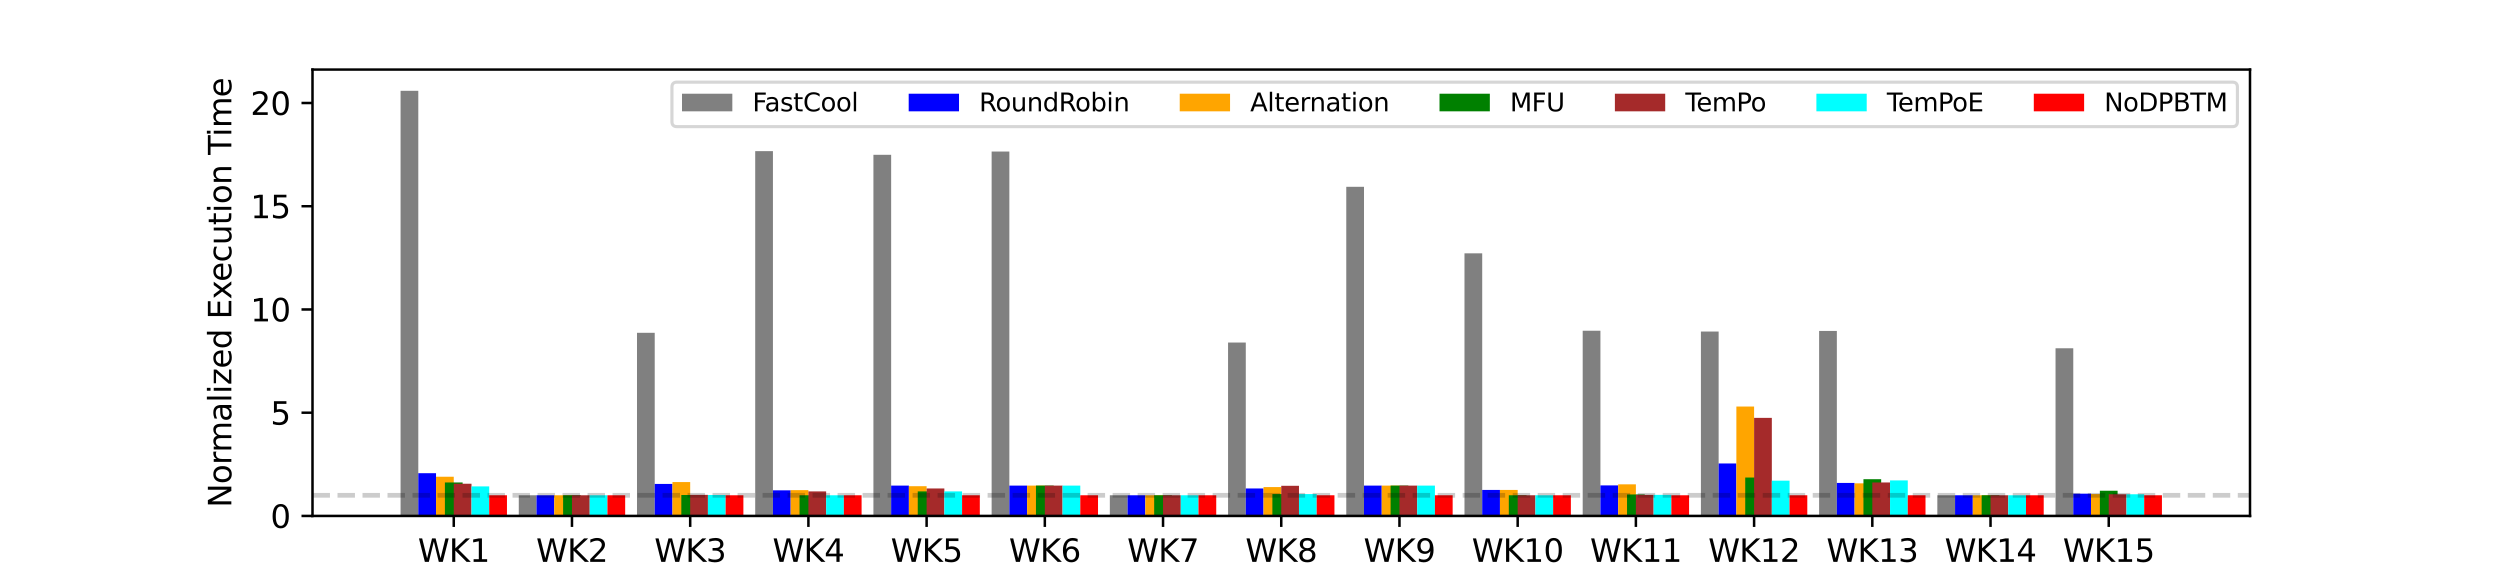 <?xml version="1.0" encoding="utf-8" standalone="no"?>
<!DOCTYPE svg PUBLIC "-//W3C//DTD SVG 1.1//EN"
  "http://www.w3.org/Graphics/SVG/1.1/DTD/svg11.dtd">
<svg xmlns:xlink="http://www.w3.org/1999/xlink" width="794.88pt" height="184.32pt" viewBox="0 0 794.88 184.32" xmlns="http://www.w3.org/2000/svg" version="1.1">
 <defs>
  <style type="text/css">*{stroke-linejoin: round; stroke-linecap: butt}</style>
 </defs>
 <g id="figure_1">
  <g id="patch_1">
   <path d="M 0 184.32 
L 794.88 184.32 
L 794.88 0 
L 0 0 
z
" style="fill: #ffffff"/>
  </g>
  <g id="axes_1">
   <g id="patch_2">
    <path d="M 99.36 164.045 
L 715.392 164.045 
L 715.392 22.118 
L 99.36 22.118 
z
" style="fill: #ffffff"/>
   </g>
   <g id="patch_3">
    <path d="M 127.361 164.045 
L 132.999 164.045 
L 132.999 28.877 
L 127.361 28.877 
z
" clip-path="url(#p22a5608371)" style="fill: #808080"/>
   </g>
   <g id="patch_4">
    <path d="M 164.947 164.045 
L 170.585 164.045 
L 170.585 157.48 
L 164.947 157.48 
z
" clip-path="url(#p22a5608371)" style="fill: #808080"/>
   </g>
   <g id="patch_5">
    <path d="M 202.533 164.045 
L 208.171 164.045 
L 208.171 105.816 
L 202.533 105.816 
z
" clip-path="url(#p22a5608371)" style="fill: #808080"/>
   </g>
   <g id="patch_6">
    <path d="M 240.119 164.045 
L 245.757 164.045 
L 245.757 48.046 
L 240.119 48.046 
z
" clip-path="url(#p22a5608371)" style="fill: #808080"/>
   </g>
   <g id="patch_7">
    <path d="M 277.705 164.045 
L 283.343 164.045 
L 283.343 49.227 
L 277.705 49.227 
z
" clip-path="url(#p22a5608371)" style="fill: #808080"/>
   </g>
   <g id="patch_8">
    <path d="M 315.291 164.045 
L 320.929 164.045 
L 320.929 48.177 
L 315.291 48.177 
z
" clip-path="url(#p22a5608371)" style="fill: #808080"/>
   </g>
   <g id="patch_9">
    <path d="M 352.877 164.045 
L 358.514 164.045 
L 358.514 157.48 
L 352.877 157.48 
z
" clip-path="url(#p22a5608371)" style="fill: #808080"/>
   </g>
   <g id="patch_10">
    <path d="M 390.462 164.045 
L 396.1 164.045 
L 396.1 108.901 
L 390.462 108.901 
z
" clip-path="url(#p22a5608371)" style="fill: #808080"/>
   </g>
   <g id="patch_11">
    <path d="M 428.048 164.045 
L 433.686 164.045 
L 433.686 59.403 
L 428.048 59.403 
z
" clip-path="url(#p22a5608371)" style="fill: #808080"/>
   </g>
   <g id="patch_12">
    <path d="M 465.634 164.045 
L 471.272 164.045 
L 471.272 80.541 
L 465.634 80.541 
z
" clip-path="url(#p22a5608371)" style="fill: #808080"/>
   </g>
   <g id="patch_13">
    <path d="M 503.22 164.045 
L 508.858 164.045 
L 508.858 105.159 
L 503.22 105.159 
z
" clip-path="url(#p22a5608371)" style="fill: #808080"/>
   </g>
   <g id="patch_14">
    <path d="M 540.806 164.045 
L 546.444 164.045 
L 546.444 105.422 
L 540.806 105.422 
z
" clip-path="url(#p22a5608371)" style="fill: #808080"/>
   </g>
   <g id="patch_15">
    <path d="M 578.392 164.045 
L 584.029 164.045 
L 584.029 105.225 
L 578.392 105.225 
z
" clip-path="url(#p22a5608371)" style="fill: #808080"/>
   </g>
   <g id="patch_16">
    <path d="M 615.977 164.045 
L 621.615 164.045 
L 621.615 157.48 
L 615.977 157.48 
z
" clip-path="url(#p22a5608371)" style="fill: #808080"/>
   </g>
   <g id="patch_17">
    <path d="M 653.563 164.045 
L 659.201 164.045 
L 659.201 110.739 
L 653.563 110.739 
z
" clip-path="url(#p22a5608371)" style="fill: #808080"/>
   </g>
   <g id="patch_18">
    <path d="M 132.999 164.045 
L 138.637 164.045 
L 138.637 150.456 
L 132.999 150.456 
z
" clip-path="url(#p22a5608371)" style="fill: #0000ff"/>
   </g>
   <g id="patch_19">
    <path d="M 170.585 164.045 
L 176.223 164.045 
L 176.223 157.48 
L 170.585 157.48 
z
" clip-path="url(#p22a5608371)" style="fill: #0000ff"/>
   </g>
   <g id="patch_20">
    <path d="M 208.171 164.045 
L 213.809 164.045 
L 213.809 153.869 
L 208.171 153.869 
z
" clip-path="url(#p22a5608371)" style="fill: #0000ff"/>
   </g>
   <g id="patch_21">
    <path d="M 245.757 164.045 
L 251.395 164.045 
L 251.395 155.905 
L 245.757 155.905 
z
" clip-path="url(#p22a5608371)" style="fill: #0000ff"/>
   </g>
   <g id="patch_22">
    <path d="M 283.343 164.045 
L 288.981 164.045 
L 288.981 154.395 
L 283.343 154.395 
z
" clip-path="url(#p22a5608371)" style="fill: #0000ff"/>
   </g>
   <g id="patch_23">
    <path d="M 320.929 164.045 
L 326.566 164.045 
L 326.566 154.395 
L 320.929 154.395 
z
" clip-path="url(#p22a5608371)" style="fill: #0000ff"/>
   </g>
   <g id="patch_24">
    <path d="M 358.514 164.045 
L 364.152 164.045 
L 364.152 157.48 
L 358.514 157.48 
z
" clip-path="url(#p22a5608371)" style="fill: #0000ff"/>
   </g>
   <g id="patch_25">
    <path d="M 396.1 164.045 
L 401.738 164.045 
L 401.738 155.314 
L 396.1 155.314 
z
" clip-path="url(#p22a5608371)" style="fill: #0000ff"/>
   </g>
   <g id="patch_26">
    <path d="M 433.686 164.045 
L 439.324 164.045 
L 439.324 154.395 
L 433.686 154.395 
z
" clip-path="url(#p22a5608371)" style="fill: #0000ff"/>
   </g>
   <g id="patch_27">
    <path d="M 471.272 164.045 
L 476.91 164.045 
L 476.91 155.773 
L 471.272 155.773 
z
" clip-path="url(#p22a5608371)" style="fill: #0000ff"/>
   </g>
   <g id="patch_28">
    <path d="M 508.858 164.045 
L 514.496 164.045 
L 514.496 154.329 
L 508.858 154.329 
z
" clip-path="url(#p22a5608371)" style="fill: #0000ff"/>
   </g>
   <g id="patch_29">
    <path d="M 546.444 164.045 
L 552.082 164.045 
L 552.082 147.37 
L 546.444 147.37 
z
" clip-path="url(#p22a5608371)" style="fill: #0000ff"/>
   </g>
   <g id="patch_30">
    <path d="M 584.029 164.045 
L 589.667 164.045 
L 589.667 153.541 
L 584.029 153.541 
z
" clip-path="url(#p22a5608371)" style="fill: #0000ff"/>
   </g>
   <g id="patch_31">
    <path d="M 621.615 164.045 
L 627.253 164.045 
L 627.253 157.48 
L 621.615 157.48 
z
" clip-path="url(#p22a5608371)" style="fill: #0000ff"/>
   </g>
   <g id="patch_32">
    <path d="M 659.201 164.045 
L 664.839 164.045 
L 664.839 156.955 
L 659.201 156.955 
z
" clip-path="url(#p22a5608371)" style="fill: #0000ff"/>
   </g>
   <g id="patch_33">
    <path d="M 138.637 164.045 
L 144.275 164.045 
L 144.275 151.572 
L 138.637 151.572 
z
" clip-path="url(#p22a5608371)" style="fill: #ffa500"/>
   </g>
   <g id="patch_34">
    <path d="M 176.223 164.045 
L 181.861 164.045 
L 181.861 157.48 
L 176.223 157.48 
z
" clip-path="url(#p22a5608371)" style="fill: #ffa500"/>
   </g>
   <g id="patch_35">
    <path d="M 213.809 164.045 
L 219.447 164.045 
L 219.447 153.279 
L 213.809 153.279 
z
" clip-path="url(#p22a5608371)" style="fill: #ffa500"/>
   </g>
   <g id="patch_36">
    <path d="M 251.395 164.045 
L 257.033 164.045 
L 257.033 155.839 
L 251.395 155.839 
z
" clip-path="url(#p22a5608371)" style="fill: #ffa500"/>
   </g>
   <g id="patch_37">
    <path d="M 288.981 164.045 
L 294.618 164.045 
L 294.618 154.592 
L 288.981 154.592 
z
" clip-path="url(#p22a5608371)" style="fill: #ffa500"/>
   </g>
   <g id="patch_38">
    <path d="M 326.566 164.045 
L 332.204 164.045 
L 332.204 154.395 
L 326.566 154.395 
z
" clip-path="url(#p22a5608371)" style="fill: #ffa500"/>
   </g>
   <g id="patch_39">
    <path d="M 364.152 164.045 
L 369.79 164.045 
L 369.79 157.48 
L 364.152 157.48 
z
" clip-path="url(#p22a5608371)" style="fill: #ffa500"/>
   </g>
   <g id="patch_40">
    <path d="M 401.738 164.045 
L 407.376 164.045 
L 407.376 154.854 
L 401.738 154.854 
z
" clip-path="url(#p22a5608371)" style="fill: #ffa500"/>
   </g>
   <g id="patch_41">
    <path d="M 439.324 164.045 
L 444.962 164.045 
L 444.962 154.395 
L 439.324 154.395 
z
" clip-path="url(#p22a5608371)" style="fill: #ffa500"/>
   </g>
   <g id="patch_42">
    <path d="M 476.91 164.045 
L 482.548 164.045 
L 482.548 155.773 
L 476.91 155.773 
z
" clip-path="url(#p22a5608371)" style="fill: #ffa500"/>
   </g>
   <g id="patch_43">
    <path d="M 514.496 164.045 
L 520.134 164.045 
L 520.134 154.001 
L 514.496 154.001 
z
" clip-path="url(#p22a5608371)" style="fill: #ffa500"/>
   </g>
   <g id="patch_44">
    <path d="M 552.082 164.045 
L 557.719 164.045 
L 557.719 129.252 
L 552.082 129.252 
z
" clip-path="url(#p22a5608371)" style="fill: #ffa500"/>
   </g>
   <g id="patch_45">
    <path d="M 589.667 164.045 
L 595.305 164.045 
L 595.305 153.673 
L 589.667 153.673 
z
" clip-path="url(#p22a5608371)" style="fill: #ffa500"/>
   </g>
   <g id="patch_46">
    <path d="M 627.253 164.045 
L 632.891 164.045 
L 632.891 157.48 
L 627.253 157.48 
z
" clip-path="url(#p22a5608371)" style="fill: #ffa500"/>
   </g>
   <g id="patch_47">
    <path d="M 664.839 164.045 
L 670.477 164.045 
L 670.477 157.086 
L 664.839 157.086 
z
" clip-path="url(#p22a5608371)" style="fill: #ffa500"/>
   </g>
   <g id="patch_48">
    <path d="M 141.456 164.045 
L 147.094 164.045 
L 147.094 153.41 
L 141.456 153.41 
z
" clip-path="url(#p22a5608371)" style="fill: #008000"/>
   </g>
   <g id="patch_49">
    <path d="M 179.042 164.045 
L 184.68 164.045 
L 184.68 157.48 
L 179.042 157.48 
z
" clip-path="url(#p22a5608371)" style="fill: #008000"/>
   </g>
   <g id="patch_50">
    <path d="M 216.628 164.045 
L 222.266 164.045 
L 222.266 157.388 
L 216.628 157.388 
z
" clip-path="url(#p22a5608371)" style="fill: #008000"/>
   </g>
   <g id="patch_51">
    <path d="M 254.214 164.045 
L 259.852 164.045 
L 259.852 157.48 
L 254.214 157.48 
z
" clip-path="url(#p22a5608371)" style="fill: #008000"/>
   </g>
   <g id="patch_52">
    <path d="M 291.8 164.045 
L 297.437 164.045 
L 297.437 156.233 
L 291.8 156.233 
z
" clip-path="url(#p22a5608371)" style="fill: #008000"/>
   </g>
   <g id="patch_53">
    <path d="M 329.385 164.045 
L 335.023 164.045 
L 335.023 154.395 
L 329.385 154.395 
z
" clip-path="url(#p22a5608371)" style="fill: #008000"/>
   </g>
   <g id="patch_54">
    <path d="M 366.971 164.045 
L 372.609 164.045 
L 372.609 157.48 
L 366.971 157.48 
z
" clip-path="url(#p22a5608371)" style="fill: #008000"/>
   </g>
   <g id="patch_55">
    <path d="M 404.557 164.045 
L 410.195 164.045 
L 410.195 157.086 
L 404.557 157.086 
z
" clip-path="url(#p22a5608371)" style="fill: #008000"/>
   </g>
   <g id="patch_56">
    <path d="M 442.143 164.045 
L 447.781 164.045 
L 447.781 154.395 
L 442.143 154.395 
z
" clip-path="url(#p22a5608371)" style="fill: #008000"/>
   </g>
   <g id="patch_57">
    <path d="M 479.729 164.045 
L 485.367 164.045 
L 485.367 157.48 
L 479.729 157.48 
z
" clip-path="url(#p22a5608371)" style="fill: #008000"/>
   </g>
   <g id="patch_58">
    <path d="M 517.315 164.045 
L 522.952 164.045 
L 522.952 157.217 
L 517.315 157.217 
z
" clip-path="url(#p22a5608371)" style="fill: #008000"/>
   </g>
   <g id="patch_59">
    <path d="M 554.9 164.045 
L 560.538 164.045 
L 560.538 151.834 
L 554.9 151.834 
z
" clip-path="url(#p22a5608371)" style="fill: #008000"/>
   </g>
   <g id="patch_60">
    <path d="M 592.486 164.045 
L 598.124 164.045 
L 598.124 152.36 
L 592.486 152.36 
z
" clip-path="url(#p22a5608371)" style="fill: #008000"/>
   </g>
   <g id="patch_61">
    <path d="M 630.072 164.045 
L 635.71 164.045 
L 635.71 157.48 
L 630.072 157.48 
z
" clip-path="url(#p22a5608371)" style="fill: #008000"/>
   </g>
   <g id="patch_62">
    <path d="M 667.658 164.045 
L 673.296 164.045 
L 673.296 156.036 
L 667.658 156.036 
z
" clip-path="url(#p22a5608371)" style="fill: #008000"/>
   </g>
   <g id="patch_63">
    <path d="M 144.275 164.045 
L 149.913 164.045 
L 149.913 153.804 
L 144.275 153.804 
z
" clip-path="url(#p22a5608371)" style="fill: #a52a2a"/>
   </g>
   <g id="patch_64">
    <path d="M 181.861 164.045 
L 187.499 164.045 
L 187.499 157.48 
L 181.861 157.48 
z
" clip-path="url(#p22a5608371)" style="fill: #a52a2a"/>
   </g>
   <g id="patch_65">
    <path d="M 219.447 164.045 
L 225.085 164.045 
L 225.085 157.349 
L 219.447 157.349 
z
" clip-path="url(#p22a5608371)" style="fill: #a52a2a"/>
   </g>
   <g id="patch_66">
    <path d="M 257.033 164.045 
L 262.67 164.045 
L 262.67 156.233 
L 257.033 156.233 
z
" clip-path="url(#p22a5608371)" style="fill: #a52a2a"/>
   </g>
   <g id="patch_67">
    <path d="M 294.618 164.045 
L 300.256 164.045 
L 300.256 155.314 
L 294.618 155.314 
z
" clip-path="url(#p22a5608371)" style="fill: #a52a2a"/>
   </g>
   <g id="patch_68">
    <path d="M 332.204 164.045 
L 337.842 164.045 
L 337.842 154.395 
L 332.204 154.395 
z
" clip-path="url(#p22a5608371)" style="fill: #a52a2a"/>
   </g>
   <g id="patch_69">
    <path d="M 369.79 164.045 
L 375.428 164.045 
L 375.428 157.48 
L 369.79 157.48 
z
" clip-path="url(#p22a5608371)" style="fill: #a52a2a"/>
   </g>
   <g id="patch_70">
    <path d="M 407.376 164.045 
L 413.014 164.045 
L 413.014 154.46 
L 407.376 154.46 
z
" clip-path="url(#p22a5608371)" style="fill: #a52a2a"/>
   </g>
   <g id="patch_71">
    <path d="M 444.962 164.045 
L 450.6 164.045 
L 450.6 154.395 
L 444.962 154.395 
z
" clip-path="url(#p22a5608371)" style="fill: #a52a2a"/>
   </g>
   <g id="patch_72">
    <path d="M 482.548 164.045 
L 488.186 164.045 
L 488.186 157.48 
L 482.548 157.48 
z
" clip-path="url(#p22a5608371)" style="fill: #a52a2a"/>
   </g>
   <g id="patch_73">
    <path d="M 520.134 164.045 
L 525.771 164.045 
L 525.771 157.349 
L 520.134 157.349 
z
" clip-path="url(#p22a5608371)" style="fill: #a52a2a"/>
   </g>
   <g id="patch_74">
    <path d="M 557.719 164.045 
L 563.357 164.045 
L 563.357 132.862 
L 557.719 132.862 
z
" clip-path="url(#p22a5608371)" style="fill: #a52a2a"/>
   </g>
   <g id="patch_75">
    <path d="M 595.305 164.045 
L 600.943 164.045 
L 600.943 153.41 
L 595.305 153.41 
z
" clip-path="url(#p22a5608371)" style="fill: #a52a2a"/>
   </g>
   <g id="patch_76">
    <path d="M 632.891 164.045 
L 638.529 164.045 
L 638.529 157.48 
L 632.891 157.48 
z
" clip-path="url(#p22a5608371)" style="fill: #a52a2a"/>
   </g>
   <g id="patch_77">
    <path d="M 670.477 164.045 
L 676.115 164.045 
L 676.115 157.152 
L 670.477 157.152 
z
" clip-path="url(#p22a5608371)" style="fill: #a52a2a"/>
   </g>
   <g id="patch_78">
    <path d="M 149.913 164.045 
L 155.551 164.045 
L 155.551 154.657 
L 149.913 154.657 
z
" clip-path="url(#p22a5608371)" style="fill: #00ffff"/>
   </g>
   <g id="patch_79">
    <path d="M 187.499 164.045 
L 193.137 164.045 
L 193.137 157.48 
L 187.499 157.48 
z
" clip-path="url(#p22a5608371)" style="fill: #00ffff"/>
   </g>
   <g id="patch_80">
    <path d="M 225.085 164.045 
L 230.723 164.045 
L 230.723 157.388 
L 225.085 157.388 
z
" clip-path="url(#p22a5608371)" style="fill: #00ffff"/>
   </g>
   <g id="patch_81">
    <path d="M 262.67 164.045 
L 268.308 164.045 
L 268.308 157.48 
L 262.67 157.48 
z
" clip-path="url(#p22a5608371)" style="fill: #00ffff"/>
   </g>
   <g id="patch_82">
    <path d="M 300.256 164.045 
L 305.894 164.045 
L 305.894 156.233 
L 300.256 156.233 
z
" clip-path="url(#p22a5608371)" style="fill: #00ffff"/>
   </g>
   <g id="patch_83">
    <path d="M 337.842 164.045 
L 343.48 164.045 
L 343.48 154.395 
L 337.842 154.395 
z
" clip-path="url(#p22a5608371)" style="fill: #00ffff"/>
   </g>
   <g id="patch_84">
    <path d="M 375.428 164.045 
L 381.066 164.045 
L 381.066 157.48 
L 375.428 157.48 
z
" clip-path="url(#p22a5608371)" style="fill: #00ffff"/>
   </g>
   <g id="patch_85">
    <path d="M 413.014 164.045 
L 418.652 164.045 
L 418.652 157.086 
L 413.014 157.086 
z
" clip-path="url(#p22a5608371)" style="fill: #00ffff"/>
   </g>
   <g id="patch_86">
    <path d="M 450.6 164.045 
L 456.238 164.045 
L 456.238 154.395 
L 450.6 154.395 
z
" clip-path="url(#p22a5608371)" style="fill: #00ffff"/>
   </g>
   <g id="patch_87">
    <path d="M 488.186 164.045 
L 493.823 164.045 
L 493.823 157.48 
L 488.186 157.48 
z
" clip-path="url(#p22a5608371)" style="fill: #00ffff"/>
   </g>
   <g id="patch_88">
    <path d="M 525.771 164.045 
L 531.409 164.045 
L 531.409 157.349 
L 525.771 157.349 
z
" clip-path="url(#p22a5608371)" style="fill: #00ffff"/>
   </g>
   <g id="patch_89">
    <path d="M 563.357 164.045 
L 568.995 164.045 
L 568.995 152.819 
L 563.357 152.819 
z
" clip-path="url(#p22a5608371)" style="fill: #00ffff"/>
   </g>
   <g id="patch_90">
    <path d="M 600.943 164.045 
L 606.581 164.045 
L 606.581 152.753 
L 600.943 152.753 
z
" clip-path="url(#p22a5608371)" style="fill: #00ffff"/>
   </g>
   <g id="patch_91">
    <path d="M 638.529 164.045 
L 644.167 164.045 
L 644.167 157.48 
L 638.529 157.48 
z
" clip-path="url(#p22a5608371)" style="fill: #00ffff"/>
   </g>
   <g id="patch_92">
    <path d="M 676.115 164.045 
L 681.753 164.045 
L 681.753 157.152 
L 676.115 157.152 
z
" clip-path="url(#p22a5608371)" style="fill: #00ffff"/>
   </g>
   <g id="patch_93">
    <path d="M 155.551 164.045 
L 161.189 164.045 
L 161.189 157.48 
L 155.551 157.48 
z
" clip-path="url(#p22a5608371)" style="fill: #ff0000"/>
   </g>
   <g id="patch_94">
    <path d="M 193.137 164.045 
L 198.775 164.045 
L 198.775 157.48 
L 193.137 157.48 
z
" clip-path="url(#p22a5608371)" style="fill: #ff0000"/>
   </g>
   <g id="patch_95">
    <path d="M 230.723 164.045 
L 236.36 164.045 
L 236.36 157.48 
L 230.723 157.48 
z
" clip-path="url(#p22a5608371)" style="fill: #ff0000"/>
   </g>
   <g id="patch_96">
    <path d="M 268.308 164.045 
L 273.946 164.045 
L 273.946 157.48 
L 268.308 157.48 
z
" clip-path="url(#p22a5608371)" style="fill: #ff0000"/>
   </g>
   <g id="patch_97">
    <path d="M 305.894 164.045 
L 311.532 164.045 
L 311.532 157.48 
L 305.894 157.48 
z
" clip-path="url(#p22a5608371)" style="fill: #ff0000"/>
   </g>
   <g id="patch_98">
    <path d="M 343.48 164.045 
L 349.118 164.045 
L 349.118 157.48 
L 343.48 157.48 
z
" clip-path="url(#p22a5608371)" style="fill: #ff0000"/>
   </g>
   <g id="patch_99">
    <path d="M 381.066 164.045 
L 386.704 164.045 
L 386.704 157.48 
L 381.066 157.48 
z
" clip-path="url(#p22a5608371)" style="fill: #ff0000"/>
   </g>
   <g id="patch_100">
    <path d="M 418.652 164.045 
L 424.29 164.045 
L 424.29 157.48 
L 418.652 157.48 
z
" clip-path="url(#p22a5608371)" style="fill: #ff0000"/>
   </g>
   <g id="patch_101">
    <path d="M 456.238 164.045 
L 461.875 164.045 
L 461.875 157.48 
L 456.238 157.48 
z
" clip-path="url(#p22a5608371)" style="fill: #ff0000"/>
   </g>
   <g id="patch_102">
    <path d="M 493.823 164.045 
L 499.461 164.045 
L 499.461 157.48 
L 493.823 157.48 
z
" clip-path="url(#p22a5608371)" style="fill: #ff0000"/>
   </g>
   <g id="patch_103">
    <path d="M 531.409 164.045 
L 537.047 164.045 
L 537.047 157.48 
L 531.409 157.48 
z
" clip-path="url(#p22a5608371)" style="fill: #ff0000"/>
   </g>
   <g id="patch_104">
    <path d="M 568.995 164.045 
L 574.633 164.045 
L 574.633 157.48 
L 568.995 157.48 
z
" clip-path="url(#p22a5608371)" style="fill: #ff0000"/>
   </g>
   <g id="patch_105">
    <path d="M 606.581 164.045 
L 612.219 164.045 
L 612.219 157.48 
L 606.581 157.48 
z
" clip-path="url(#p22a5608371)" style="fill: #ff0000"/>
   </g>
   <g id="patch_106">
    <path d="M 644.167 164.045 
L 649.805 164.045 
L 649.805 157.48 
L 644.167 157.48 
z
" clip-path="url(#p22a5608371)" style="fill: #ff0000"/>
   </g>
   <g id="patch_107">
    <path d="M 681.753 164.045 
L 687.391 164.045 
L 687.391 157.48 
L 681.753 157.48 
z
" clip-path="url(#p22a5608371)" style="fill: #ff0000"/>
   </g>
   <g id="matplotlib.axis_1">
    <g id="xtick_1">
     <g id="line2d_1">
      <defs>
       <path id="ma8fd53fc05" d="M 0 0 
L 0 3.5 
" style="stroke: #000000; stroke-width: 0.8"/>
      </defs>
      <g>
       <use xlink:href="#ma8fd53fc05" x="144.275" y="164.045" style="stroke: #000000; stroke-width: 0.8"/>
      </g>
     </g>
     <g id="text_1">
      <!-- WK1 -->
      <g transform="translate(132.871 178.643) scale(0.1 -0.1)">
       <defs>
        <path id="DejaVuSans-57" d="M 213 4666 
L 850 4666 
L 1831 722 
L 2809 4666 
L 3519 4666 
L 4500 722 
L 5478 4666 
L 6119 4666 
L 4947 0 
L 4153 0 
L 3169 4050 
L 2175 0 
L 1381 0 
L 213 4666 
z
" transform="scale(0.016)"/>
        <path id="DejaVuSans-4b" d="M 628 4666 
L 1259 4666 
L 1259 2694 
L 3353 4666 
L 4166 4666 
L 1850 2491 
L 4331 0 
L 3500 0 
L 1259 2247 
L 1259 0 
L 628 0 
L 628 4666 
z
" transform="scale(0.016)"/>
        <path id="DejaVuSans-31" d="M 794 531 
L 1825 531 
L 1825 4091 
L 703 3866 
L 703 4441 
L 1819 4666 
L 2450 4666 
L 2450 531 
L 3481 531 
L 3481 0 
L 794 0 
L 794 531 
z
" transform="scale(0.016)"/>
       </defs>
       <use xlink:href="#DejaVuSans-57"/>
       <use xlink:href="#DejaVuSans-4b" x="98.877"/>
       <use xlink:href="#DejaVuSans-31" x="164.453"/>
      </g>
     </g>
    </g>
    <g id="xtick_2">
     <g id="line2d_2">
      <g>
       <use xlink:href="#ma8fd53fc05" x="181.861" y="164.045" style="stroke: #000000; stroke-width: 0.8"/>
      </g>
     </g>
     <g id="text_2">
      <!-- WK2 -->
      <g transform="translate(170.457 178.643) scale(0.1 -0.1)">
       <defs>
        <path id="DejaVuSans-32" d="M 1228 531 
L 3431 531 
L 3431 0 
L 469 0 
L 469 531 
Q 828 903 1448 1529 
Q 2069 2156 2228 2338 
Q 2531 2678 2651 2914 
Q 2772 3150 2772 3378 
Q 2772 3750 2511 3984 
Q 2250 4219 1831 4219 
Q 1534 4219 1204 4116 
Q 875 4013 500 3803 
L 500 4441 
Q 881 4594 1212 4672 
Q 1544 4750 1819 4750 
Q 2544 4750 2975 4387 
Q 3406 4025 3406 3419 
Q 3406 3131 3298 2873 
Q 3191 2616 2906 2266 
Q 2828 2175 2409 1742 
Q 1991 1309 1228 531 
z
" transform="scale(0.016)"/>
       </defs>
       <use xlink:href="#DejaVuSans-57"/>
       <use xlink:href="#DejaVuSans-4b" x="98.877"/>
       <use xlink:href="#DejaVuSans-32" x="164.453"/>
      </g>
     </g>
    </g>
    <g id="xtick_3">
     <g id="line2d_3">
      <g>
       <use xlink:href="#ma8fd53fc05" x="219.447" y="164.045" style="stroke: #000000; stroke-width: 0.8"/>
      </g>
     </g>
     <g id="text_3">
      <!-- WK3 -->
      <g transform="translate(208.043 178.643) scale(0.1 -0.1)">
       <defs>
        <path id="DejaVuSans-33" d="M 2597 2516 
Q 3050 2419 3304 2112 
Q 3559 1806 3559 1356 
Q 3559 666 3084 287 
Q 2609 -91 1734 -91 
Q 1441 -91 1130 -33 
Q 819 25 488 141 
L 488 750 
Q 750 597 1062 519 
Q 1375 441 1716 441 
Q 2309 441 2620 675 
Q 2931 909 2931 1356 
Q 2931 1769 2642 2001 
Q 2353 2234 1838 2234 
L 1294 2234 
L 1294 2753 
L 1863 2753 
Q 2328 2753 2575 2939 
Q 2822 3125 2822 3475 
Q 2822 3834 2567 4026 
Q 2313 4219 1838 4219 
Q 1578 4219 1281 4162 
Q 984 4106 628 3988 
L 628 4550 
Q 988 4650 1302 4700 
Q 1616 4750 1894 4750 
Q 2613 4750 3031 4423 
Q 3450 4097 3450 3541 
Q 3450 3153 3228 2886 
Q 3006 2619 2597 2516 
z
" transform="scale(0.016)"/>
       </defs>
       <use xlink:href="#DejaVuSans-57"/>
       <use xlink:href="#DejaVuSans-4b" x="98.877"/>
       <use xlink:href="#DejaVuSans-33" x="164.453"/>
      </g>
     </g>
    </g>
    <g id="xtick_4">
     <g id="line2d_4">
      <g>
       <use xlink:href="#ma8fd53fc05" x="257.033" y="164.045" style="stroke: #000000; stroke-width: 0.8"/>
      </g>
     </g>
     <g id="text_4">
      <!-- WK4 -->
      <g transform="translate(245.629 178.643) scale(0.1 -0.1)">
       <defs>
        <path id="DejaVuSans-34" d="M 2419 4116 
L 825 1625 
L 2419 1625 
L 2419 4116 
z
M 2253 4666 
L 3047 4666 
L 3047 1625 
L 3713 1625 
L 3713 1100 
L 3047 1100 
L 3047 0 
L 2419 0 
L 2419 1100 
L 313 1100 
L 313 1709 
L 2253 4666 
z
" transform="scale(0.016)"/>
       </defs>
       <use xlink:href="#DejaVuSans-57"/>
       <use xlink:href="#DejaVuSans-4b" x="98.877"/>
       <use xlink:href="#DejaVuSans-34" x="164.453"/>
      </g>
     </g>
    </g>
    <g id="xtick_5">
     <g id="line2d_5">
      <g>
       <use xlink:href="#ma8fd53fc05" x="294.618" y="164.045" style="stroke: #000000; stroke-width: 0.8"/>
      </g>
     </g>
     <g id="text_5">
      <!-- WK5 -->
      <g transform="translate(283.215 178.643) scale(0.1 -0.1)">
       <defs>
        <path id="DejaVuSans-35" d="M 691 4666 
L 3169 4666 
L 3169 4134 
L 1269 4134 
L 1269 2991 
Q 1406 3038 1543 3061 
Q 1681 3084 1819 3084 
Q 2600 3084 3056 2656 
Q 3513 2228 3513 1497 
Q 3513 744 3044 326 
Q 2575 -91 1722 -91 
Q 1428 -91 1123 -41 
Q 819 9 494 109 
L 494 744 
Q 775 591 1075 516 
Q 1375 441 1709 441 
Q 2250 441 2565 725 
Q 2881 1009 2881 1497 
Q 2881 1984 2565 2268 
Q 2250 2553 1709 2553 
Q 1456 2553 1204 2497 
Q 953 2441 691 2322 
L 691 4666 
z
" transform="scale(0.016)"/>
       </defs>
       <use xlink:href="#DejaVuSans-57"/>
       <use xlink:href="#DejaVuSans-4b" x="98.877"/>
       <use xlink:href="#DejaVuSans-35" x="164.453"/>
      </g>
     </g>
    </g>
    <g id="xtick_6">
     <g id="line2d_6">
      <g>
       <use xlink:href="#ma8fd53fc05" x="332.204" y="164.045" style="stroke: #000000; stroke-width: 0.8"/>
      </g>
     </g>
     <g id="text_6">
      <!-- WK6 -->
      <g transform="translate(320.8 178.643) scale(0.1 -0.1)">
       <defs>
        <path id="DejaVuSans-36" d="M 2113 2584 
Q 1688 2584 1439 2293 
Q 1191 2003 1191 1497 
Q 1191 994 1439 701 
Q 1688 409 2113 409 
Q 2538 409 2786 701 
Q 3034 994 3034 1497 
Q 3034 2003 2786 2293 
Q 2538 2584 2113 2584 
z
M 3366 4563 
L 3366 3988 
Q 3128 4100 2886 4159 
Q 2644 4219 2406 4219 
Q 1781 4219 1451 3797 
Q 1122 3375 1075 2522 
Q 1259 2794 1537 2939 
Q 1816 3084 2150 3084 
Q 2853 3084 3261 2657 
Q 3669 2231 3669 1497 
Q 3669 778 3244 343 
Q 2819 -91 2113 -91 
Q 1303 -91 875 529 
Q 447 1150 447 2328 
Q 447 3434 972 4092 
Q 1497 4750 2381 4750 
Q 2619 4750 2861 4703 
Q 3103 4656 3366 4563 
z
" transform="scale(0.016)"/>
       </defs>
       <use xlink:href="#DejaVuSans-57"/>
       <use xlink:href="#DejaVuSans-4b" x="98.877"/>
       <use xlink:href="#DejaVuSans-36" x="164.453"/>
      </g>
     </g>
    </g>
    <g id="xtick_7">
     <g id="line2d_7">
      <g>
       <use xlink:href="#ma8fd53fc05" x="369.79" y="164.045" style="stroke: #000000; stroke-width: 0.8"/>
      </g>
     </g>
     <g id="text_7">
      <!-- WK7 -->
      <g transform="translate(358.386 178.643) scale(0.1 -0.1)">
       <defs>
        <path id="DejaVuSans-37" d="M 525 4666 
L 3525 4666 
L 3525 4397 
L 1831 0 
L 1172 0 
L 2766 4134 
L 525 4134 
L 525 4666 
z
" transform="scale(0.016)"/>
       </defs>
       <use xlink:href="#DejaVuSans-57"/>
       <use xlink:href="#DejaVuSans-4b" x="98.877"/>
       <use xlink:href="#DejaVuSans-37" x="164.453"/>
      </g>
     </g>
    </g>
    <g id="xtick_8">
     <g id="line2d_8">
      <g>
       <use xlink:href="#ma8fd53fc05" x="407.376" y="164.045" style="stroke: #000000; stroke-width: 0.8"/>
      </g>
     </g>
     <g id="text_8">
      <!-- WK8 -->
      <g transform="translate(395.972 178.643) scale(0.1 -0.1)">
       <defs>
        <path id="DejaVuSans-38" d="M 2034 2216 
Q 1584 2216 1326 1975 
Q 1069 1734 1069 1313 
Q 1069 891 1326 650 
Q 1584 409 2034 409 
Q 2484 409 2743 651 
Q 3003 894 3003 1313 
Q 3003 1734 2745 1975 
Q 2488 2216 2034 2216 
z
M 1403 2484 
Q 997 2584 770 2862 
Q 544 3141 544 3541 
Q 544 4100 942 4425 
Q 1341 4750 2034 4750 
Q 2731 4750 3128 4425 
Q 3525 4100 3525 3541 
Q 3525 3141 3298 2862 
Q 3072 2584 2669 2484 
Q 3125 2378 3379 2068 
Q 3634 1759 3634 1313 
Q 3634 634 3220 271 
Q 2806 -91 2034 -91 
Q 1263 -91 848 271 
Q 434 634 434 1313 
Q 434 1759 690 2068 
Q 947 2378 1403 2484 
z
M 1172 3481 
Q 1172 3119 1398 2916 
Q 1625 2713 2034 2713 
Q 2441 2713 2670 2916 
Q 2900 3119 2900 3481 
Q 2900 3844 2670 4047 
Q 2441 4250 2034 4250 
Q 1625 4250 1398 4047 
Q 1172 3844 1172 3481 
z
" transform="scale(0.016)"/>
       </defs>
       <use xlink:href="#DejaVuSans-57"/>
       <use xlink:href="#DejaVuSans-4b" x="98.877"/>
       <use xlink:href="#DejaVuSans-38" x="164.453"/>
      </g>
     </g>
    </g>
    <g id="xtick_9">
     <g id="line2d_9">
      <g>
       <use xlink:href="#ma8fd53fc05" x="444.962" y="164.045" style="stroke: #000000; stroke-width: 0.8"/>
      </g>
     </g>
     <g id="text_9">
      <!-- WK9 -->
      <g transform="translate(433.558 178.643) scale(0.1 -0.1)">
       <defs>
        <path id="DejaVuSans-39" d="M 703 97 
L 703 672 
Q 941 559 1184 500 
Q 1428 441 1663 441 
Q 2288 441 2617 861 
Q 2947 1281 2994 2138 
Q 2813 1869 2534 1725 
Q 2256 1581 1919 1581 
Q 1219 1581 811 2004 
Q 403 2428 403 3163 
Q 403 3881 828 4315 
Q 1253 4750 1959 4750 
Q 2769 4750 3195 4129 
Q 3622 3509 3622 2328 
Q 3622 1225 3098 567 
Q 2575 -91 1691 -91 
Q 1453 -91 1209 -44 
Q 966 3 703 97 
z
M 1959 2075 
Q 2384 2075 2632 2365 
Q 2881 2656 2881 3163 
Q 2881 3666 2632 3958 
Q 2384 4250 1959 4250 
Q 1534 4250 1286 3958 
Q 1038 3666 1038 3163 
Q 1038 2656 1286 2365 
Q 1534 2075 1959 2075 
z
" transform="scale(0.016)"/>
       </defs>
       <use xlink:href="#DejaVuSans-57"/>
       <use xlink:href="#DejaVuSans-4b" x="98.877"/>
       <use xlink:href="#DejaVuSans-39" x="164.453"/>
      </g>
     </g>
    </g>
    <g id="xtick_10">
     <g id="line2d_10">
      <g>
       <use xlink:href="#ma8fd53fc05" x="482.548" y="164.045" style="stroke: #000000; stroke-width: 0.8"/>
      </g>
     </g>
     <g id="text_10">
      <!-- WK10 -->
      <g transform="translate(467.963 178.643) scale(0.1 -0.1)">
       <defs>
        <path id="DejaVuSans-30" d="M 2034 4250 
Q 1547 4250 1301 3770 
Q 1056 3291 1056 2328 
Q 1056 1369 1301 889 
Q 1547 409 2034 409 
Q 2525 409 2770 889 
Q 3016 1369 3016 2328 
Q 3016 3291 2770 3770 
Q 2525 4250 2034 4250 
z
M 2034 4750 
Q 2819 4750 3233 4129 
Q 3647 3509 3647 2328 
Q 3647 1150 3233 529 
Q 2819 -91 2034 -91 
Q 1250 -91 836 529 
Q 422 1150 422 2328 
Q 422 3509 836 4129 
Q 1250 4750 2034 4750 
z
" transform="scale(0.016)"/>
       </defs>
       <use xlink:href="#DejaVuSans-57"/>
       <use xlink:href="#DejaVuSans-4b" x="98.877"/>
       <use xlink:href="#DejaVuSans-31" x="164.453"/>
       <use xlink:href="#DejaVuSans-30" x="228.076"/>
      </g>
     </g>
    </g>
    <g id="xtick_11">
     <g id="line2d_11">
      <g>
       <use xlink:href="#ma8fd53fc05" x="520.134" y="164.045" style="stroke: #000000; stroke-width: 0.8"/>
      </g>
     </g>
     <g id="text_11">
      <!-- WK11 -->
      <g transform="translate(505.548 178.643) scale(0.1 -0.1)">
       <use xlink:href="#DejaVuSans-57"/>
       <use xlink:href="#DejaVuSans-4b" x="98.877"/>
       <use xlink:href="#DejaVuSans-31" x="164.453"/>
       <use xlink:href="#DejaVuSans-31" x="228.076"/>
      </g>
     </g>
    </g>
    <g id="xtick_12">
     <g id="line2d_12">
      <g>
       <use xlink:href="#ma8fd53fc05" x="557.719" y="164.045" style="stroke: #000000; stroke-width: 0.8"/>
      </g>
     </g>
     <g id="text_12">
      <!-- WK12 -->
      <g transform="translate(543.134 178.643) scale(0.1 -0.1)">
       <use xlink:href="#DejaVuSans-57"/>
       <use xlink:href="#DejaVuSans-4b" x="98.877"/>
       <use xlink:href="#DejaVuSans-31" x="164.453"/>
       <use xlink:href="#DejaVuSans-32" x="228.076"/>
      </g>
     </g>
    </g>
    <g id="xtick_13">
     <g id="line2d_13">
      <g>
       <use xlink:href="#ma8fd53fc05" x="595.305" y="164.045" style="stroke: #000000; stroke-width: 0.8"/>
      </g>
     </g>
     <g id="text_13">
      <!-- WK13 -->
      <g transform="translate(580.72 178.643) scale(0.1 -0.1)">
       <use xlink:href="#DejaVuSans-57"/>
       <use xlink:href="#DejaVuSans-4b" x="98.877"/>
       <use xlink:href="#DejaVuSans-31" x="164.453"/>
       <use xlink:href="#DejaVuSans-33" x="228.076"/>
      </g>
     </g>
    </g>
    <g id="xtick_14">
     <g id="line2d_14">
      <g>
       <use xlink:href="#ma8fd53fc05" x="632.891" y="164.045" style="stroke: #000000; stroke-width: 0.8"/>
      </g>
     </g>
     <g id="text_14">
      <!-- WK14 -->
      <g transform="translate(618.306 178.643) scale(0.1 -0.1)">
       <use xlink:href="#DejaVuSans-57"/>
       <use xlink:href="#DejaVuSans-4b" x="98.877"/>
       <use xlink:href="#DejaVuSans-31" x="164.453"/>
       <use xlink:href="#DejaVuSans-34" x="228.076"/>
      </g>
     </g>
    </g>
    <g id="xtick_15">
     <g id="line2d_15">
      <g>
       <use xlink:href="#ma8fd53fc05" x="670.477" y="164.045" style="stroke: #000000; stroke-width: 0.8"/>
      </g>
     </g>
     <g id="text_15">
      <!-- WK15 -->
      <g transform="translate(655.892 178.643) scale(0.1 -0.1)">
       <use xlink:href="#DejaVuSans-57"/>
       <use xlink:href="#DejaVuSans-4b" x="98.877"/>
       <use xlink:href="#DejaVuSans-31" x="164.453"/>
       <use xlink:href="#DejaVuSans-35" x="228.076"/>
      </g>
     </g>
    </g>
   </g>
   <g id="matplotlib.axis_2">
    <g id="ytick_1">
     <g id="line2d_16">
      <defs>
       <path id="m1faedaae2d" d="M 0 0 
L -3.5 0 
" style="stroke: #000000; stroke-width: 0.8"/>
      </defs>
      <g>
       <use xlink:href="#m1faedaae2d" x="99.36" y="164.045" style="stroke: #000000; stroke-width: 0.8"/>
      </g>
     </g>
     <g id="text_16">
      <!-- 0 -->
      <g transform="translate(85.998 167.844) scale(0.1 -0.1)">
       <use xlink:href="#DejaVuSans-30"/>
      </g>
     </g>
    </g>
    <g id="ytick_2">
     <g id="line2d_17">
      <g>
       <use xlink:href="#m1faedaae2d" x="99.36" y="131.221" style="stroke: #000000; stroke-width: 0.8"/>
      </g>
     </g>
     <g id="text_17">
      <!-- 5 -->
      <g transform="translate(85.998 135.02) scale(0.1 -0.1)">
       <use xlink:href="#DejaVuSans-35"/>
      </g>
     </g>
    </g>
    <g id="ytick_3">
     <g id="line2d_18">
      <g>
       <use xlink:href="#m1faedaae2d" x="99.36" y="98.397" style="stroke: #000000; stroke-width: 0.8"/>
      </g>
     </g>
     <g id="text_18">
      <!-- 10 -->
      <g transform="translate(79.635 102.197) scale(0.1 -0.1)">
       <use xlink:href="#DejaVuSans-31"/>
       <use xlink:href="#DejaVuSans-30" x="63.623"/>
      </g>
     </g>
    </g>
    <g id="ytick_4">
     <g id="line2d_19">
      <g>
       <use xlink:href="#m1faedaae2d" x="99.36" y="65.574" style="stroke: #000000; stroke-width: 0.8"/>
      </g>
     </g>
     <g id="text_19">
      <!-- 15 -->
      <g transform="translate(79.635 69.373) scale(0.1 -0.1)">
       <use xlink:href="#DejaVuSans-31"/>
       <use xlink:href="#DejaVuSans-35" x="63.623"/>
      </g>
     </g>
    </g>
    <g id="ytick_5">
     <g id="line2d_20">
      <g>
       <use xlink:href="#m1faedaae2d" x="99.36" y="32.75" style="stroke: #000000; stroke-width: 0.8"/>
      </g>
     </g>
     <g id="text_20">
      <!-- 20 -->
      <g transform="translate(79.635 36.549) scale(0.1 -0.1)">
       <use xlink:href="#DejaVuSans-32"/>
       <use xlink:href="#DejaVuSans-30" x="63.623"/>
      </g>
     </g>
    </g>
    <g id="text_21">
     <!-- Normalized Execution Time -->
     <g transform="translate(73.555 161.383) rotate(-90) scale(0.1 -0.1)">
      <defs>
       <path id="DejaVuSans-4e" d="M 628 4666 
L 1478 4666 
L 3547 763 
L 3547 4666 
L 4159 4666 
L 4159 0 
L 3309 0 
L 1241 3903 
L 1241 0 
L 628 0 
L 628 4666 
z
" transform="scale(0.016)"/>
       <path id="DejaVuSans-6f" d="M 1959 3097 
Q 1497 3097 1228 2736 
Q 959 2375 959 1747 
Q 959 1119 1226 758 
Q 1494 397 1959 397 
Q 2419 397 2687 759 
Q 2956 1122 2956 1747 
Q 2956 2369 2687 2733 
Q 2419 3097 1959 3097 
z
M 1959 3584 
Q 2709 3584 3137 3096 
Q 3566 2609 3566 1747 
Q 3566 888 3137 398 
Q 2709 -91 1959 -91 
Q 1206 -91 779 398 
Q 353 888 353 1747 
Q 353 2609 779 3096 
Q 1206 3584 1959 3584 
z
" transform="scale(0.016)"/>
       <path id="DejaVuSans-72" d="M 2631 2963 
Q 2534 3019 2420 3045 
Q 2306 3072 2169 3072 
Q 1681 3072 1420 2755 
Q 1159 2438 1159 1844 
L 1159 0 
L 581 0 
L 581 3500 
L 1159 3500 
L 1159 2956 
Q 1341 3275 1631 3429 
Q 1922 3584 2338 3584 
Q 2397 3584 2469 3576 
Q 2541 3569 2628 3553 
L 2631 2963 
z
" transform="scale(0.016)"/>
       <path id="DejaVuSans-6d" d="M 3328 2828 
Q 3544 3216 3844 3400 
Q 4144 3584 4550 3584 
Q 5097 3584 5394 3201 
Q 5691 2819 5691 2113 
L 5691 0 
L 5113 0 
L 5113 2094 
Q 5113 2597 4934 2840 
Q 4756 3084 4391 3084 
Q 3944 3084 3684 2787 
Q 3425 2491 3425 1978 
L 3425 0 
L 2847 0 
L 2847 2094 
Q 2847 2600 2669 2842 
Q 2491 3084 2119 3084 
Q 1678 3084 1418 2786 
Q 1159 2488 1159 1978 
L 1159 0 
L 581 0 
L 581 3500 
L 1159 3500 
L 1159 2956 
Q 1356 3278 1631 3431 
Q 1906 3584 2284 3584 
Q 2666 3584 2933 3390 
Q 3200 3197 3328 2828 
z
" transform="scale(0.016)"/>
       <path id="DejaVuSans-61" d="M 2194 1759 
Q 1497 1759 1228 1600 
Q 959 1441 959 1056 
Q 959 750 1161 570 
Q 1363 391 1709 391 
Q 2188 391 2477 730 
Q 2766 1069 2766 1631 
L 2766 1759 
L 2194 1759 
z
M 3341 1997 
L 3341 0 
L 2766 0 
L 2766 531 
Q 2569 213 2275 61 
Q 1981 -91 1556 -91 
Q 1019 -91 701 211 
Q 384 513 384 1019 
Q 384 1609 779 1909 
Q 1175 2209 1959 2209 
L 2766 2209 
L 2766 2266 
Q 2766 2663 2505 2880 
Q 2244 3097 1772 3097 
Q 1472 3097 1187 3025 
Q 903 2953 641 2809 
L 641 3341 
Q 956 3463 1253 3523 
Q 1550 3584 1831 3584 
Q 2591 3584 2966 3190 
Q 3341 2797 3341 1997 
z
" transform="scale(0.016)"/>
       <path id="DejaVuSans-6c" d="M 603 4863 
L 1178 4863 
L 1178 0 
L 603 0 
L 603 4863 
z
" transform="scale(0.016)"/>
       <path id="DejaVuSans-69" d="M 603 3500 
L 1178 3500 
L 1178 0 
L 603 0 
L 603 3500 
z
M 603 4863 
L 1178 4863 
L 1178 4134 
L 603 4134 
L 603 4863 
z
" transform="scale(0.016)"/>
       <path id="DejaVuSans-7a" d="M 353 3500 
L 3084 3500 
L 3084 2975 
L 922 459 
L 3084 459 
L 3084 0 
L 275 0 
L 275 525 
L 2438 3041 
L 353 3041 
L 353 3500 
z
" transform="scale(0.016)"/>
       <path id="DejaVuSans-65" d="M 3597 1894 
L 3597 1613 
L 953 1613 
Q 991 1019 1311 708 
Q 1631 397 2203 397 
Q 2534 397 2845 478 
Q 3156 559 3463 722 
L 3463 178 
Q 3153 47 2828 -22 
Q 2503 -91 2169 -91 
Q 1331 -91 842 396 
Q 353 884 353 1716 
Q 353 2575 817 3079 
Q 1281 3584 2069 3584 
Q 2775 3584 3186 3129 
Q 3597 2675 3597 1894 
z
M 3022 2063 
Q 3016 2534 2758 2815 
Q 2500 3097 2075 3097 
Q 1594 3097 1305 2825 
Q 1016 2553 972 2059 
L 3022 2063 
z
" transform="scale(0.016)"/>
       <path id="DejaVuSans-64" d="M 2906 2969 
L 2906 4863 
L 3481 4863 
L 3481 0 
L 2906 0 
L 2906 525 
Q 2725 213 2448 61 
Q 2172 -91 1784 -91 
Q 1150 -91 751 415 
Q 353 922 353 1747 
Q 353 2572 751 3078 
Q 1150 3584 1784 3584 
Q 2172 3584 2448 3432 
Q 2725 3281 2906 2969 
z
M 947 1747 
Q 947 1113 1208 752 
Q 1469 391 1925 391 
Q 2381 391 2643 752 
Q 2906 1113 2906 1747 
Q 2906 2381 2643 2742 
Q 2381 3103 1925 3103 
Q 1469 3103 1208 2742 
Q 947 2381 947 1747 
z
" transform="scale(0.016)"/>
       <path id="DejaVuSans-20" transform="scale(0.016)"/>
       <path id="DejaVuSans-45" d="M 628 4666 
L 3578 4666 
L 3578 4134 
L 1259 4134 
L 1259 2753 
L 3481 2753 
L 3481 2222 
L 1259 2222 
L 1259 531 
L 3634 531 
L 3634 0 
L 628 0 
L 628 4666 
z
" transform="scale(0.016)"/>
       <path id="DejaVuSans-78" d="M 3513 3500 
L 2247 1797 
L 3578 0 
L 2900 0 
L 1881 1375 
L 863 0 
L 184 0 
L 1544 1831 
L 300 3500 
L 978 3500 
L 1906 2253 
L 2834 3500 
L 3513 3500 
z
" transform="scale(0.016)"/>
       <path id="DejaVuSans-63" d="M 3122 3366 
L 3122 2828 
Q 2878 2963 2633 3030 
Q 2388 3097 2138 3097 
Q 1578 3097 1268 2742 
Q 959 2388 959 1747 
Q 959 1106 1268 751 
Q 1578 397 2138 397 
Q 2388 397 2633 464 
Q 2878 531 3122 666 
L 3122 134 
Q 2881 22 2623 -34 
Q 2366 -91 2075 -91 
Q 1284 -91 818 406 
Q 353 903 353 1747 
Q 353 2603 823 3093 
Q 1294 3584 2113 3584 
Q 2378 3584 2631 3529 
Q 2884 3475 3122 3366 
z
" transform="scale(0.016)"/>
       <path id="DejaVuSans-75" d="M 544 1381 
L 544 3500 
L 1119 3500 
L 1119 1403 
Q 1119 906 1312 657 
Q 1506 409 1894 409 
Q 2359 409 2629 706 
Q 2900 1003 2900 1516 
L 2900 3500 
L 3475 3500 
L 3475 0 
L 2900 0 
L 2900 538 
Q 2691 219 2414 64 
Q 2138 -91 1772 -91 
Q 1169 -91 856 284 
Q 544 659 544 1381 
z
M 1991 3584 
L 1991 3584 
z
" transform="scale(0.016)"/>
       <path id="DejaVuSans-74" d="M 1172 4494 
L 1172 3500 
L 2356 3500 
L 2356 3053 
L 1172 3053 
L 1172 1153 
Q 1172 725 1289 603 
Q 1406 481 1766 481 
L 2356 481 
L 2356 0 
L 1766 0 
Q 1100 0 847 248 
Q 594 497 594 1153 
L 594 3053 
L 172 3053 
L 172 3500 
L 594 3500 
L 594 4494 
L 1172 4494 
z
" transform="scale(0.016)"/>
       <path id="DejaVuSans-6e" d="M 3513 2113 
L 3513 0 
L 2938 0 
L 2938 2094 
Q 2938 2591 2744 2837 
Q 2550 3084 2163 3084 
Q 1697 3084 1428 2787 
Q 1159 2491 1159 1978 
L 1159 0 
L 581 0 
L 581 3500 
L 1159 3500 
L 1159 2956 
Q 1366 3272 1645 3428 
Q 1925 3584 2291 3584 
Q 2894 3584 3203 3211 
Q 3513 2838 3513 2113 
z
" transform="scale(0.016)"/>
       <path id="DejaVuSans-54" d="M -19 4666 
L 3928 4666 
L 3928 4134 
L 2272 4134 
L 2272 0 
L 1638 0 
L 1638 4134 
L -19 4134 
L -19 4666 
z
" transform="scale(0.016)"/>
      </defs>
      <use xlink:href="#DejaVuSans-4e"/>
      <use xlink:href="#DejaVuSans-6f" x="74.805"/>
      <use xlink:href="#DejaVuSans-72" x="135.986"/>
      <use xlink:href="#DejaVuSans-6d" x="175.35"/>
      <use xlink:href="#DejaVuSans-61" x="272.762"/>
      <use xlink:href="#DejaVuSans-6c" x="334.041"/>
      <use xlink:href="#DejaVuSans-69" x="361.824"/>
      <use xlink:href="#DejaVuSans-7a" x="389.607"/>
      <use xlink:href="#DejaVuSans-65" x="442.098"/>
      <use xlink:href="#DejaVuSans-64" x="503.621"/>
      <use xlink:href="#DejaVuSans-20" x="567.098"/>
      <use xlink:href="#DejaVuSans-45" x="598.885"/>
      <use xlink:href="#DejaVuSans-78" x="662.068"/>
      <use xlink:href="#DejaVuSans-65" x="718.123"/>
      <use xlink:href="#DejaVuSans-63" x="779.646"/>
      <use xlink:href="#DejaVuSans-75" x="834.627"/>
      <use xlink:href="#DejaVuSans-74" x="898.006"/>
      <use xlink:href="#DejaVuSans-69" x="937.215"/>
      <use xlink:href="#DejaVuSans-6f" x="964.998"/>
      <use xlink:href="#DejaVuSans-6e" x="1026.18"/>
      <use xlink:href="#DejaVuSans-20" x="1089.559"/>
      <use xlink:href="#DejaVuSans-54" x="1121.346"/>
      <use xlink:href="#DejaVuSans-69" x="1179.305"/>
      <use xlink:href="#DejaVuSans-6d" x="1207.088"/>
      <use xlink:href="#DejaVuSans-65" x="1304.5"/>
     </g>
    </g>
   </g>
   <g id="line2d_21">
    <path d="M 99.36 157.48 
L 715.392 157.48 
" clip-path="url(#p22a5608371)" style="fill: none; stroke-dasharray: 5.55,2.4; stroke-dashoffset: 0; stroke: #000000; stroke-opacity: 0.2; stroke-width: 1.5"/>
   </g>
   <g id="patch_108">
    <path d="M 99.36 164.045 
L 99.36 22.118 
" style="fill: none; stroke: #000000; stroke-width: 0.8; stroke-linejoin: miter; stroke-linecap: square"/>
   </g>
   <g id="patch_109">
    <path d="M 715.392 164.045 
L 715.392 22.118 
" style="fill: none; stroke: #000000; stroke-width: 0.8; stroke-linejoin: miter; stroke-linecap: square"/>
   </g>
   <g id="patch_110">
    <path d="M 99.36 164.045 
L 715.392 164.045 
" style="fill: none; stroke: #000000; stroke-width: 0.8; stroke-linejoin: miter; stroke-linecap: square"/>
   </g>
   <g id="patch_111">
    <path d="M 99.36 22.118 
L 715.392 22.118 
" style="fill: none; stroke: #000000; stroke-width: 0.8; stroke-linejoin: miter; stroke-linecap: square"/>
   </g>
   <g id="legend_1">
    <g id="patch_112">
     <path d="M 215.244 40.261 
L 709.792 40.261 
Q 711.392 40.261 711.392 38.661 
L 711.392 27.718 
Q 711.392 26.118 709.792 26.118 
L 215.244 26.118 
Q 213.644 26.118 213.644 27.718 
L 213.644 38.661 
Q 213.644 40.261 215.244 40.261 
z
" style="fill: #ffffff; opacity: 0.8; stroke: #cccccc; stroke-linejoin: miter"/>
    </g>
    <g id="patch_113">
     <path d="M 216.845 35.397 
L 232.845 35.397 
L 232.845 29.797 
L 216.845 29.797 
z
" style="fill: #808080"/>
    </g>
    <g id="text_22">
     <!-- FastCool -->
     <g transform="translate(239.244 35.397) scale(0.08 -0.08)">
      <defs>
       <path id="DejaVuSans-46" d="M 628 4666 
L 3309 4666 
L 3309 4134 
L 1259 4134 
L 1259 2759 
L 3109 2759 
L 3109 2228 
L 1259 2228 
L 1259 0 
L 628 0 
L 628 4666 
z
" transform="scale(0.016)"/>
       <path id="DejaVuSans-73" d="M 2834 3397 
L 2834 2853 
Q 2591 2978 2328 3040 
Q 2066 3103 1784 3103 
Q 1356 3103 1142 2972 
Q 928 2841 928 2578 
Q 928 2378 1081 2264 
Q 1234 2150 1697 2047 
L 1894 2003 
Q 2506 1872 2764 1633 
Q 3022 1394 3022 966 
Q 3022 478 2636 193 
Q 2250 -91 1575 -91 
Q 1294 -91 989 -36 
Q 684 19 347 128 
L 347 722 
Q 666 556 975 473 
Q 1284 391 1588 391 
Q 1994 391 2212 530 
Q 2431 669 2431 922 
Q 2431 1156 2273 1281 
Q 2116 1406 1581 1522 
L 1381 1569 
Q 847 1681 609 1914 
Q 372 2147 372 2553 
Q 372 3047 722 3315 
Q 1072 3584 1716 3584 
Q 2034 3584 2315 3537 
Q 2597 3491 2834 3397 
z
" transform="scale(0.016)"/>
       <path id="DejaVuSans-43" d="M 4122 4306 
L 4122 3641 
Q 3803 3938 3442 4084 
Q 3081 4231 2675 4231 
Q 1875 4231 1450 3742 
Q 1025 3253 1025 2328 
Q 1025 1406 1450 917 
Q 1875 428 2675 428 
Q 3081 428 3442 575 
Q 3803 722 4122 1019 
L 4122 359 
Q 3791 134 3420 21 
Q 3050 -91 2638 -91 
Q 1578 -91 968 557 
Q 359 1206 359 2328 
Q 359 3453 968 4101 
Q 1578 4750 2638 4750 
Q 3056 4750 3426 4639 
Q 3797 4528 4122 4306 
z
" transform="scale(0.016)"/>
      </defs>
      <use xlink:href="#DejaVuSans-46"/>
      <use xlink:href="#DejaVuSans-61" x="48.395"/>
      <use xlink:href="#DejaVuSans-73" x="109.674"/>
      <use xlink:href="#DejaVuSans-74" x="161.773"/>
      <use xlink:href="#DejaVuSans-43" x="200.982"/>
      <use xlink:href="#DejaVuSans-6f" x="270.807"/>
      <use xlink:href="#DejaVuSans-6f" x="331.988"/>
      <use xlink:href="#DejaVuSans-6c" x="393.17"/>
     </g>
    </g>
    <g id="patch_114">
     <path d="M 288.921 35.397 
L 304.921 35.397 
L 304.921 29.797 
L 288.921 29.797 
z
" style="fill: #0000ff"/>
    </g>
    <g id="text_23">
     <!-- RoundRobin -->
     <g transform="translate(311.321 35.397) scale(0.08 -0.08)">
      <defs>
       <path id="DejaVuSans-52" d="M 2841 2188 
Q 3044 2119 3236 1894 
Q 3428 1669 3622 1275 
L 4263 0 
L 3584 0 
L 2988 1197 
Q 2756 1666 2539 1819 
Q 2322 1972 1947 1972 
L 1259 1972 
L 1259 0 
L 628 0 
L 628 4666 
L 2053 4666 
Q 2853 4666 3247 4331 
Q 3641 3997 3641 3322 
Q 3641 2881 3436 2590 
Q 3231 2300 2841 2188 
z
M 1259 4147 
L 1259 2491 
L 2053 2491 
Q 2509 2491 2742 2702 
Q 2975 2913 2975 3322 
Q 2975 3731 2742 3939 
Q 2509 4147 2053 4147 
L 1259 4147 
z
" transform="scale(0.016)"/>
       <path id="DejaVuSans-62" d="M 3116 1747 
Q 3116 2381 2855 2742 
Q 2594 3103 2138 3103 
Q 1681 3103 1420 2742 
Q 1159 2381 1159 1747 
Q 1159 1113 1420 752 
Q 1681 391 2138 391 
Q 2594 391 2855 752 
Q 3116 1113 3116 1747 
z
M 1159 2969 
Q 1341 3281 1617 3432 
Q 1894 3584 2278 3584 
Q 2916 3584 3314 3078 
Q 3713 2572 3713 1747 
Q 3713 922 3314 415 
Q 2916 -91 2278 -91 
Q 1894 -91 1617 61 
Q 1341 213 1159 525 
L 1159 0 
L 581 0 
L 581 4863 
L 1159 4863 
L 1159 2969 
z
" transform="scale(0.016)"/>
      </defs>
      <use xlink:href="#DejaVuSans-52"/>
      <use xlink:href="#DejaVuSans-6f" x="64.982"/>
      <use xlink:href="#DejaVuSans-75" x="126.164"/>
      <use xlink:href="#DejaVuSans-6e" x="189.543"/>
      <use xlink:href="#DejaVuSans-64" x="252.922"/>
      <use xlink:href="#DejaVuSans-52" x="316.398"/>
      <use xlink:href="#DejaVuSans-6f" x="381.381"/>
      <use xlink:href="#DejaVuSans-62" x="442.562"/>
      <use xlink:href="#DejaVuSans-69" x="506.039"/>
      <use xlink:href="#DejaVuSans-6e" x="533.822"/>
     </g>
    </g>
    <g id="patch_115">
     <path d="M 375.098 35.397 
L 391.098 35.397 
L 391.098 29.797 
L 375.098 29.797 
z
" style="fill: #ffa500"/>
    </g>
    <g id="text_24">
     <!-- Alternation -->
     <g transform="translate(397.498 35.397) scale(0.08 -0.08)">
      <defs>
       <path id="DejaVuSans-41" d="M 2188 4044 
L 1331 1722 
L 3047 1722 
L 2188 4044 
z
M 1831 4666 
L 2547 4666 
L 4325 0 
L 3669 0 
L 3244 1197 
L 1141 1197 
L 716 0 
L 50 0 
L 1831 4666 
z
" transform="scale(0.016)"/>
      </defs>
      <use xlink:href="#DejaVuSans-41"/>
      <use xlink:href="#DejaVuSans-6c" x="68.408"/>
      <use xlink:href="#DejaVuSans-74" x="96.191"/>
      <use xlink:href="#DejaVuSans-65" x="135.4"/>
      <use xlink:href="#DejaVuSans-72" x="196.924"/>
      <use xlink:href="#DejaVuSans-6e" x="236.287"/>
      <use xlink:href="#DejaVuSans-61" x="299.666"/>
      <use xlink:href="#DejaVuSans-74" x="360.945"/>
      <use xlink:href="#DejaVuSans-69" x="400.154"/>
      <use xlink:href="#DejaVuSans-6f" x="427.938"/>
      <use xlink:href="#DejaVuSans-6e" x="489.119"/>
     </g>
    </g>
    <g id="patch_116">
     <path d="M 457.697 35.397 
L 473.697 35.397 
L 473.697 29.797 
L 457.697 29.797 
z
" style="fill: #008000"/>
    </g>
    <g id="text_25">
     <!-- MFU -->
     <g transform="translate(480.097 35.397) scale(0.08 -0.08)">
      <defs>
       <path id="DejaVuSans-4d" d="M 628 4666 
L 1569 4666 
L 2759 1491 
L 3956 4666 
L 4897 4666 
L 4897 0 
L 4281 0 
L 4281 4097 
L 3078 897 
L 2444 897 
L 1241 4097 
L 1241 0 
L 628 0 
L 628 4666 
z
" transform="scale(0.016)"/>
       <path id="DejaVuSans-55" d="M 556 4666 
L 1191 4666 
L 1191 1831 
Q 1191 1081 1462 751 
Q 1734 422 2344 422 
Q 2950 422 3222 751 
Q 3494 1081 3494 1831 
L 3494 4666 
L 4128 4666 
L 4128 1753 
Q 4128 841 3676 375 
Q 3225 -91 2344 -91 
Q 1459 -91 1007 375 
Q 556 841 556 1753 
L 556 4666 
z
" transform="scale(0.016)"/>
      </defs>
      <use xlink:href="#DejaVuSans-4d"/>
      <use xlink:href="#DejaVuSans-46" x="86.279"/>
      <use xlink:href="#DejaVuSans-55" x="143.799"/>
     </g>
    </g>
    <g id="patch_117">
     <path d="M 513.456 35.397 
L 529.456 35.397 
L 529.456 29.797 
L 513.456 29.797 
z
" style="fill: #a52a2a"/>
    </g>
    <g id="text_26">
     <!-- TemPo -->
     <g transform="translate(535.856 35.397) scale(0.08 -0.08)">
      <defs>
       <path id="DejaVuSans-50" d="M 1259 4147 
L 1259 2394 
L 2053 2394 
Q 2494 2394 2734 2622 
Q 2975 2850 2975 3272 
Q 2975 3691 2734 3919 
Q 2494 4147 2053 4147 
L 1259 4147 
z
M 628 4666 
L 2053 4666 
Q 2838 4666 3239 4311 
Q 3641 3956 3641 3272 
Q 3641 2581 3239 2228 
Q 2838 1875 2053 1875 
L 1259 1875 
L 1259 0 
L 628 0 
L 628 4666 
z
" transform="scale(0.016)"/>
      </defs>
      <use xlink:href="#DejaVuSans-54"/>
      <use xlink:href="#DejaVuSans-65" x="44.084"/>
      <use xlink:href="#DejaVuSans-6d" x="105.607"/>
      <use xlink:href="#DejaVuSans-50" x="203.02"/>
      <use xlink:href="#DejaVuSans-6f" x="259.697"/>
     </g>
    </g>
    <g id="patch_118">
     <path d="M 577.526 35.397 
L 593.526 35.397 
L 593.526 29.797 
L 577.526 29.797 
z
" style="fill: #00ffff"/>
    </g>
    <g id="text_27">
     <!-- TemPoE -->
     <g transform="translate(599.926 35.397) scale(0.08 -0.08)">
      <use xlink:href="#DejaVuSans-54"/>
      <use xlink:href="#DejaVuSans-65" x="44.084"/>
      <use xlink:href="#DejaVuSans-6d" x="105.607"/>
      <use xlink:href="#DejaVuSans-50" x="203.02"/>
      <use xlink:href="#DejaVuSans-6f" x="259.697"/>
      <use xlink:href="#DejaVuSans-45" x="320.879"/>
     </g>
    </g>
    <g id="patch_119">
     <path d="M 646.651 35.397 
L 662.651 35.397 
L 662.651 29.797 
L 646.651 29.797 
z
" style="fill: #ff0000"/>
    </g>
    <g id="text_28">
     <!-- NoDPBTM -->
     <g transform="translate(669.051 35.397) scale(0.08 -0.08)">
      <defs>
       <path id="DejaVuSans-44" d="M 1259 4147 
L 1259 519 
L 2022 519 
Q 2988 519 3436 956 
Q 3884 1394 3884 2338 
Q 3884 3275 3436 3711 
Q 2988 4147 2022 4147 
L 1259 4147 
z
M 628 4666 
L 1925 4666 
Q 3281 4666 3915 4102 
Q 4550 3538 4550 2338 
Q 4550 1131 3912 565 
Q 3275 0 1925 0 
L 628 0 
L 628 4666 
z
" transform="scale(0.016)"/>
       <path id="DejaVuSans-42" d="M 1259 2228 
L 1259 519 
L 2272 519 
Q 2781 519 3026 730 
Q 3272 941 3272 1375 
Q 3272 1813 3026 2020 
Q 2781 2228 2272 2228 
L 1259 2228 
z
M 1259 4147 
L 1259 2741 
L 2194 2741 
Q 2656 2741 2882 2914 
Q 3109 3088 3109 3444 
Q 3109 3797 2882 3972 
Q 2656 4147 2194 4147 
L 1259 4147 
z
M 628 4666 
L 2241 4666 
Q 2963 4666 3353 4366 
Q 3744 4066 3744 3513 
Q 3744 3084 3544 2831 
Q 3344 2578 2956 2516 
Q 3422 2416 3680 2098 
Q 3938 1781 3938 1306 
Q 3938 681 3513 340 
Q 3088 0 2303 0 
L 628 0 
L 628 4666 
z
" transform="scale(0.016)"/>
      </defs>
      <use xlink:href="#DejaVuSans-4e"/>
      <use xlink:href="#DejaVuSans-6f" x="74.805"/>
      <use xlink:href="#DejaVuSans-44" x="135.986"/>
      <use xlink:href="#DejaVuSans-50" x="212.988"/>
      <use xlink:href="#DejaVuSans-42" x="273.291"/>
      <use xlink:href="#DejaVuSans-54" x="341.895"/>
      <use xlink:href="#DejaVuSans-4d" x="402.979"/>
     </g>
    </g>
   </g>
  </g>
 </g>
 <defs>
  <clipPath id="p22a5608371">
   <rect x="99.36" y="22.118" width="616.032" height="141.926"/>
  </clipPath>
 </defs>
</svg>
